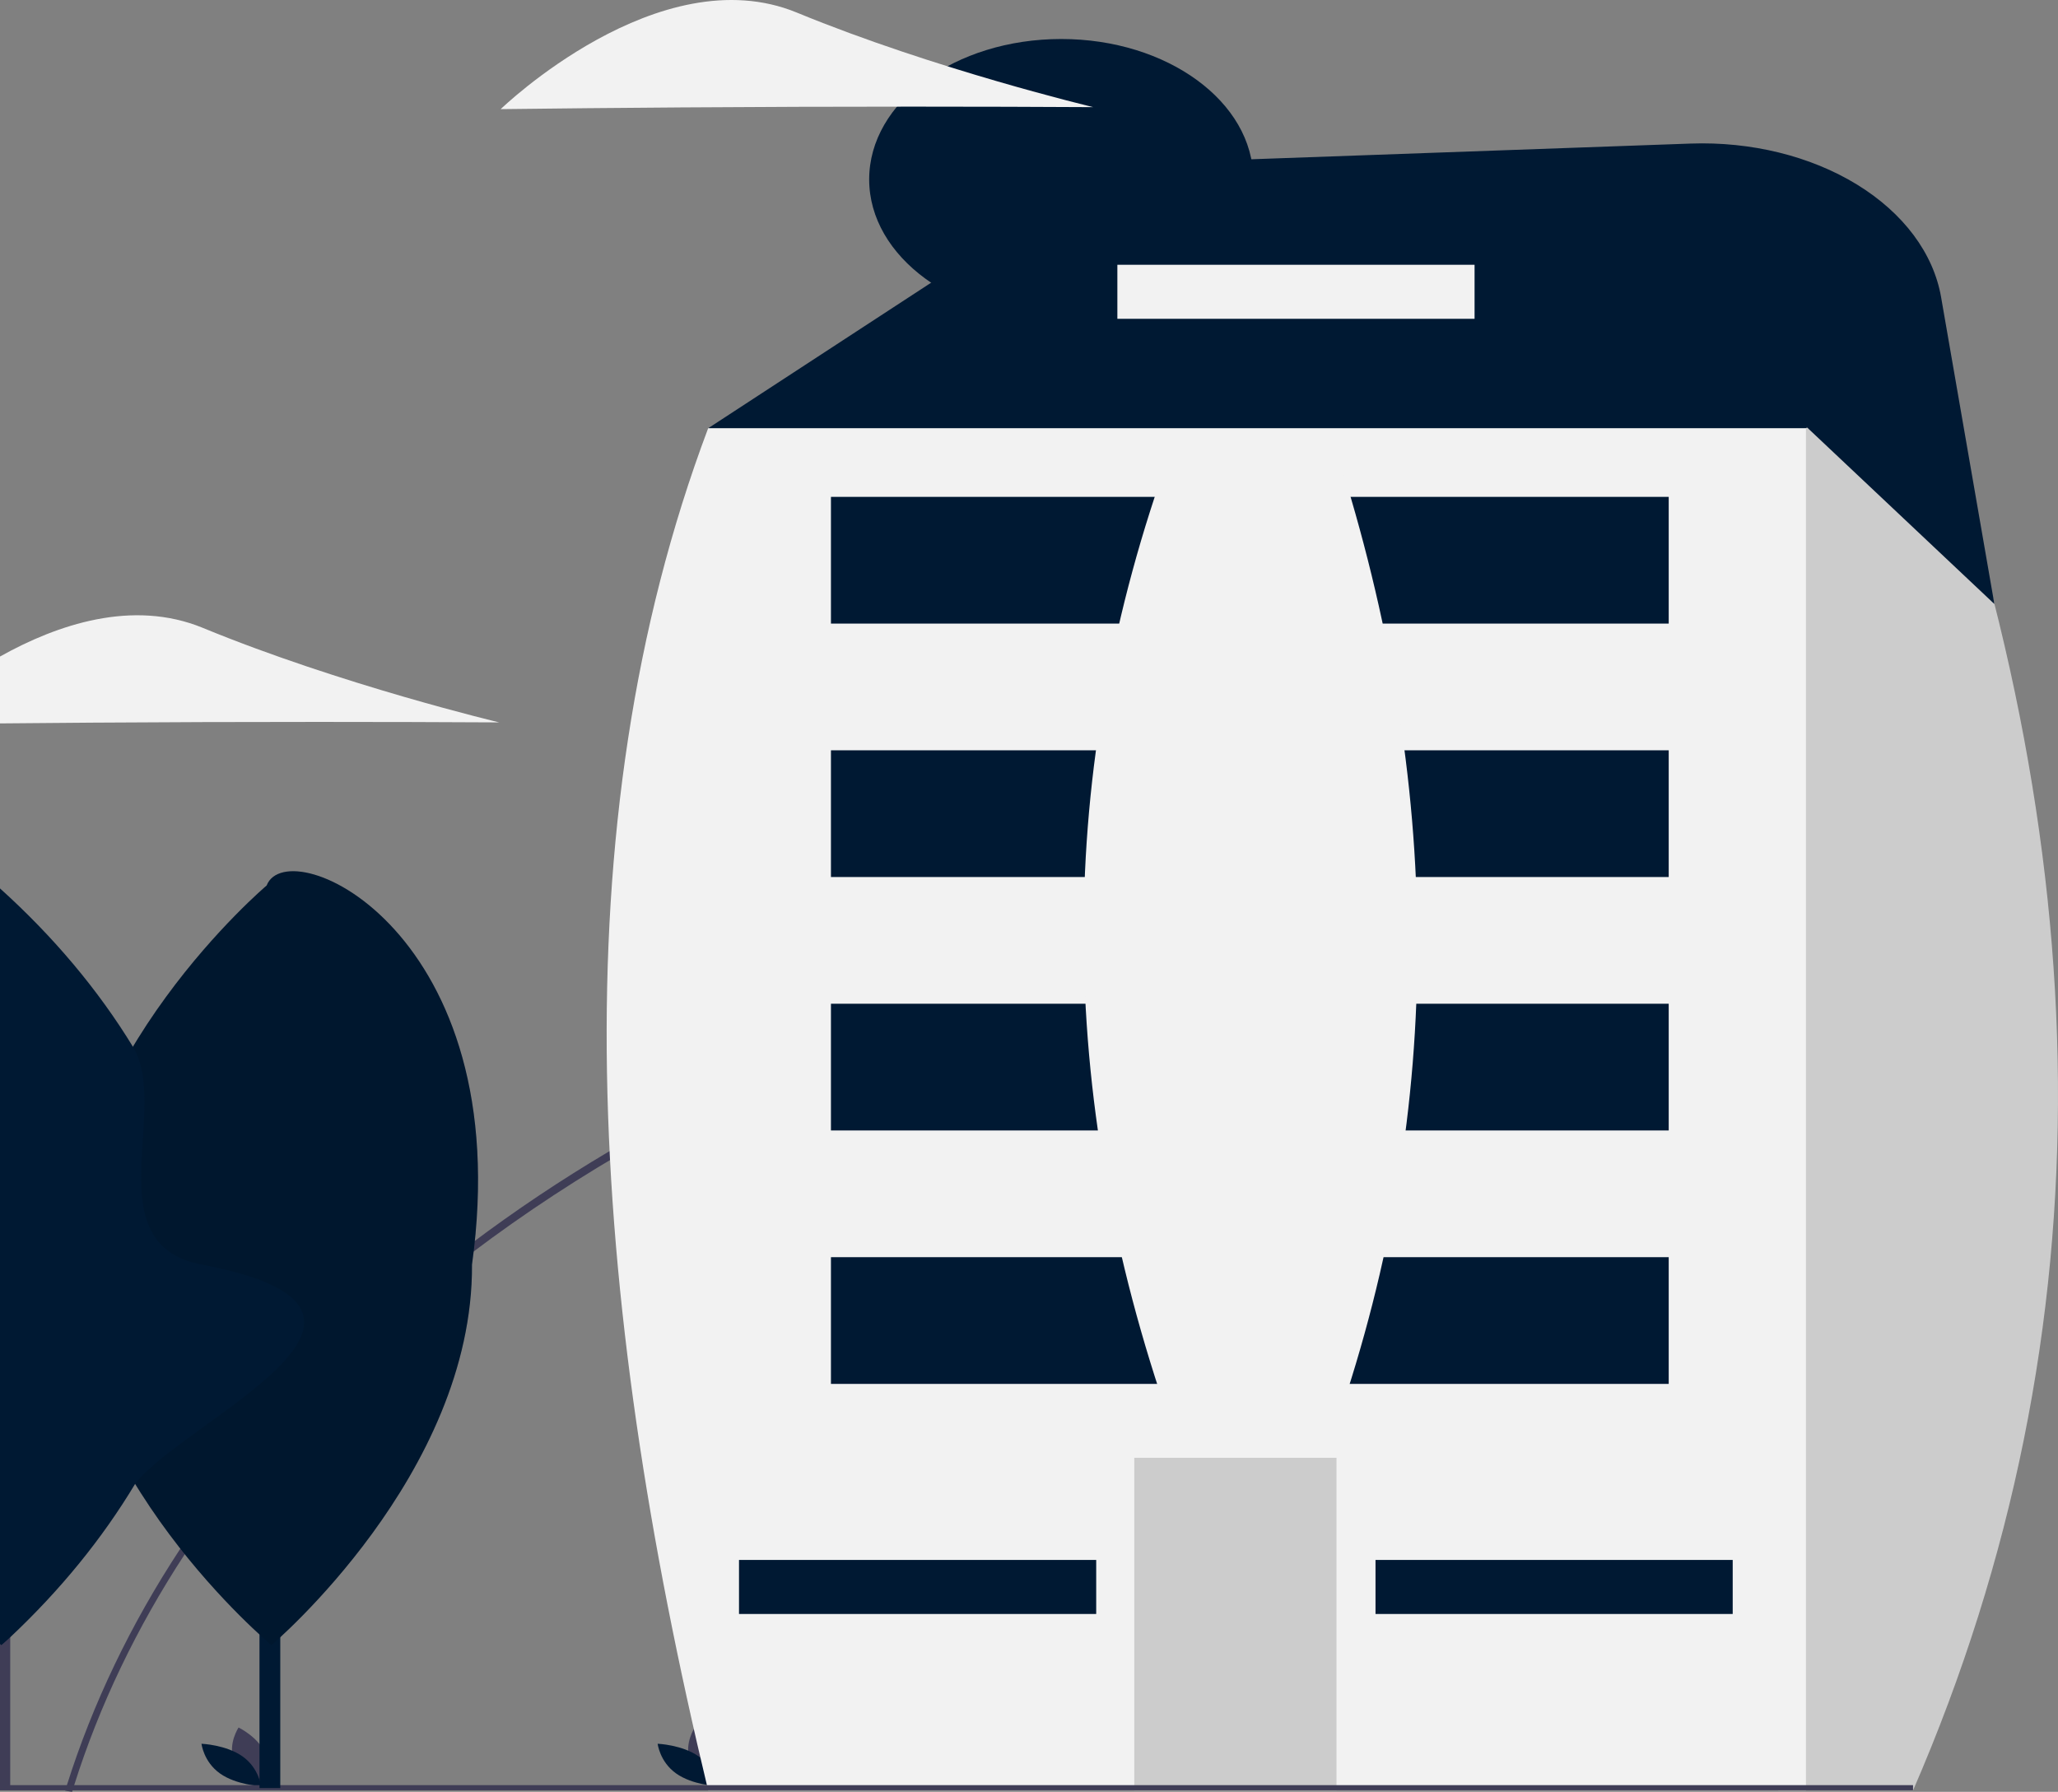 <svg width="495" height="431" viewBox="0 0 495 431" fill="none" xmlns="http://www.w3.org/2000/svg">
<rect x="0" y="0" width="495" height="431" fill="#808080" stroke="none"/>
<g clip-path="url(#clip0_12_34)">
<path d="M434.373 217.922C443.005 218.768 451.593 219.831 460.135 221.112V222.263C451.647 221 443.059 219.952 434.373 219.116C417.893 217.528 401.29 216.724 384.668 216.71H384.106C330.698 216.74 277.924 225.174 229.37 241.44C219.308 244.798 209.473 248.469 199.865 252.453C168.014 265.66 138.917 282.136 113.46 301.379C96.251 314.384 80.828 328.593 67.413 343.8C65.712 345.722 64.047 347.662 62.42 349.621C55.872 357.472 49.871 365.559 44.44 373.853C32.823 391.601 23.904 410.226 17.844 429.396C17.7 429.806 17.572 430.223 17.444 430.639C17.41 430.757 17.368 430.882 17.334 431L15.675 430.726C15.684 430.695 15.692 430.67 15.701 430.639C15.828 430.223 15.956 429.812 16.092 429.396C22.286 409.757 31.437 390.681 43.377 372.516V372.51C49.106 363.768 55.462 355.254 62.42 347.003C64.053 345.062 65.717 343.137 67.413 341.226C80.824 326.146 96.203 312.051 113.333 299.14C123.808 291.244 134.922 283.814 146.614 276.891L146.622 276.885C163.317 267.006 181.129 258.182 199.865 250.506C207.801 247.248 215.85 244.226 224.012 241.44C274.36 224.198 329.308 215.325 384.906 215.46C401.451 215.493 417.975 216.315 434.373 217.922Z" fill="#3F3D56"/>
<path d="M255.255 76.932C280.768 76.932 301.451 61.811 301.451 43.157C301.451 24.504 280.768 9.382 255.255 9.382C229.741 9.382 209.058 24.504 209.058 43.157C209.058 61.811 229.741 76.932 255.255 76.932Z" fill="#001933"/>
<path d="M56.229 423.328C57.67 427.222 62.605 429.633 62.605 429.633C62.605 429.633 65.204 425.732 63.763 421.838C62.322 417.944 57.387 415.532 57.387 415.532C57.387 415.532 54.788 419.434 56.229 423.328Z" fill="#3F3D56"/>
<path d="M58.346 422.491C62.3 425.305 62.782 429.63 62.782 429.63C62.782 429.63 56.856 429.393 52.902 426.58C48.949 423.766 48.466 419.441 48.466 419.441C48.466 419.441 54.393 419.677 58.346 422.491Z" fill="#001933"/>
<path d="M165.947 423.328C167.388 427.222 172.323 429.633 172.323 429.633C172.323 429.633 174.922 425.732 173.481 421.838C172.04 417.944 167.105 415.532 167.105 415.532C167.105 415.532 164.506 419.434 165.947 423.328Z" fill="#3F3D56"/>
<path d="M168.064 422.491C172.018 425.305 172.5 429.63 172.5 429.63C172.5 429.63 166.574 429.393 162.62 426.58C158.667 423.766 158.184 419.441 158.184 419.441C158.184 419.441 164.111 419.677 168.064 422.491Z" fill="#001933"/>
<path d="M460.135 81.85V122.06L434.373 134.758L396.524 153.401L354.466 174.127L288.465 149.999L205.07 119.517L187.703 113.168L170.335 103.007L223.961 67.998L239.363 57.944C257.555 46.069 281.089 39.506 305.477 39.506H402.218C409.824 39.506 417.355 40.601 424.382 42.729C431.409 44.857 437.794 47.976 443.172 51.908C448.55 55.84 452.816 60.508 455.726 65.645C458.637 70.783 460.135 76.289 460.135 81.85Z" fill="#001933"/>
<path d="M434.602 102.827L460.135 82.537C504.779 202.939 508.428 319.34 460.135 430.67H427.738L425.995 429.396L380.832 396.382L354.619 377.218L355.308 373.524L357.689 360.82L362.92 332.881L368.627 302.398L374.334 271.922L380.041 241.44L384.668 216.71L384.906 215.46L385.748 210.958L391.455 180.475L396.524 153.401L397.162 149.999L401.364 127.564L403.107 118.248L434.373 103.007L434.602 102.827Z" fill="#CCCCCC"/>
<path d="M170.332 103.006H434.372V430.673H170.332C141.502 310.78 134.255 198.876 170.332 103.006Z" fill="#F2F2F2"/>
<path d="M321.46 350.661H272.821V430.673H321.46V350.661Z" fill="#CCCCCC"/>
<path d="M401.367 302.4H199.863V332.881H401.367V302.4Z" fill="#001933"/>
<path d="M416.758 375.228H330.844V388.224H416.758V375.228Z" fill="#001933"/>
<path d="M263.663 375.228H177.749V388.224H263.663V375.228Z" fill="#001933"/>
<path d="M401.367 241.439H199.863V271.919H401.367V241.439Z" fill="#001933"/>
<path d="M401.367 180.478H199.863V210.958H401.367V180.478Z" fill="#001933"/>
<path d="M401.367 119.516H199.863V149.997H401.367V119.516Z" fill="#001933"/>
<path d="M460.135 429.396H0V430.639H460.135V429.396Z" fill="#3F3D56"/>
<path d="M67.413 285.804H62.416V430.103H67.413V285.804Z" fill="#001933"/>
<path d="M113.526 304.193C113.844 354.651 65.289 395.72 65.289 395.72C65.289 395.72 16.218 354.98 15.9 304.522C15.582 254.065 64.137 212.996 64.137 212.996C69.304 199.627 124.59 224.287 113.526 304.193Z" fill="#001933"/>
<path opacity="0.1" d="M113.526 304.193C113.844 354.651 65.289 395.72 65.289 395.72C65.289 395.72 16.218 354.98 15.9 304.522C15.582 254.065 64.137 212.996 64.137 212.996C69.304 199.627 124.59 224.287 113.526 304.193Z" fill="black"/>
<path d="M2.458 285.802H0V430.105H2.458V285.802Z" fill="#3F3D56"/>
<path d="M48.574 304.196C107.127 315.284 44.2 341.605 32.499 356.927V356.933C24.61 370.09 14.519 382.48 2.458 393.821C1.106 395.064 0.332 395.717 0.332 395.717L-3.05176e-05 395.437V213.7C12.885 225.319 23.634 238.121 31.971 251.781V251.787C41.021 266.599 22.72 299.299 48.574 304.196Z" fill="#001933"/>
<path d="M120.069 173.766C120.069 173.766 88.293 173.561 48.931 173.691C30.015 173.753 12.792 173.884 3.05176e-05 174.008V157.922C13.762 150.217 31.912 144.079 48.795 151.032C81.965 164.7 120.069 173.766 120.069 173.766Z" fill="#F2F2F2"/>
<path d="M191.823 25.694C152.464 25.827 120.427 26.252 120.427 26.252C120.427 26.252 158.508 -10.627 191.681 3.036C224.853 16.7 262.96 25.772 262.96 25.772C262.96 25.772 231.183 25.562 191.823 25.694Z" fill="#F2F2F2"/>
<path d="M300.976 38.312L406.601 34.536C421.168 34.015 435.469 37.532 446.644 44.384C457.82 51.236 465.048 60.918 466.885 71.496L479.697 145.286L434.696 102.864L434.602 102.827L299.938 51.762L297.266 50.749C289.092 47.65 291.779 38.641 300.976 38.312Z" fill="#001933"/>
<path d="M354.67 63.689H268.755V76.685H354.67V63.689Z" fill="#F2F2F2"/>
<path d="M321.499 342.407H281.524C253.682 262.943 253.682 185.007 281.524 108.598H321.499C346.947 187.877 347.86 265.862 321.499 342.407Z" fill="#F2F2F2"/>
</g>
<defs>
<clipPath id="clip0_12_34">
<rect width="495" height="431" fill="white"/>
</clipPath>
</defs>
</svg>
